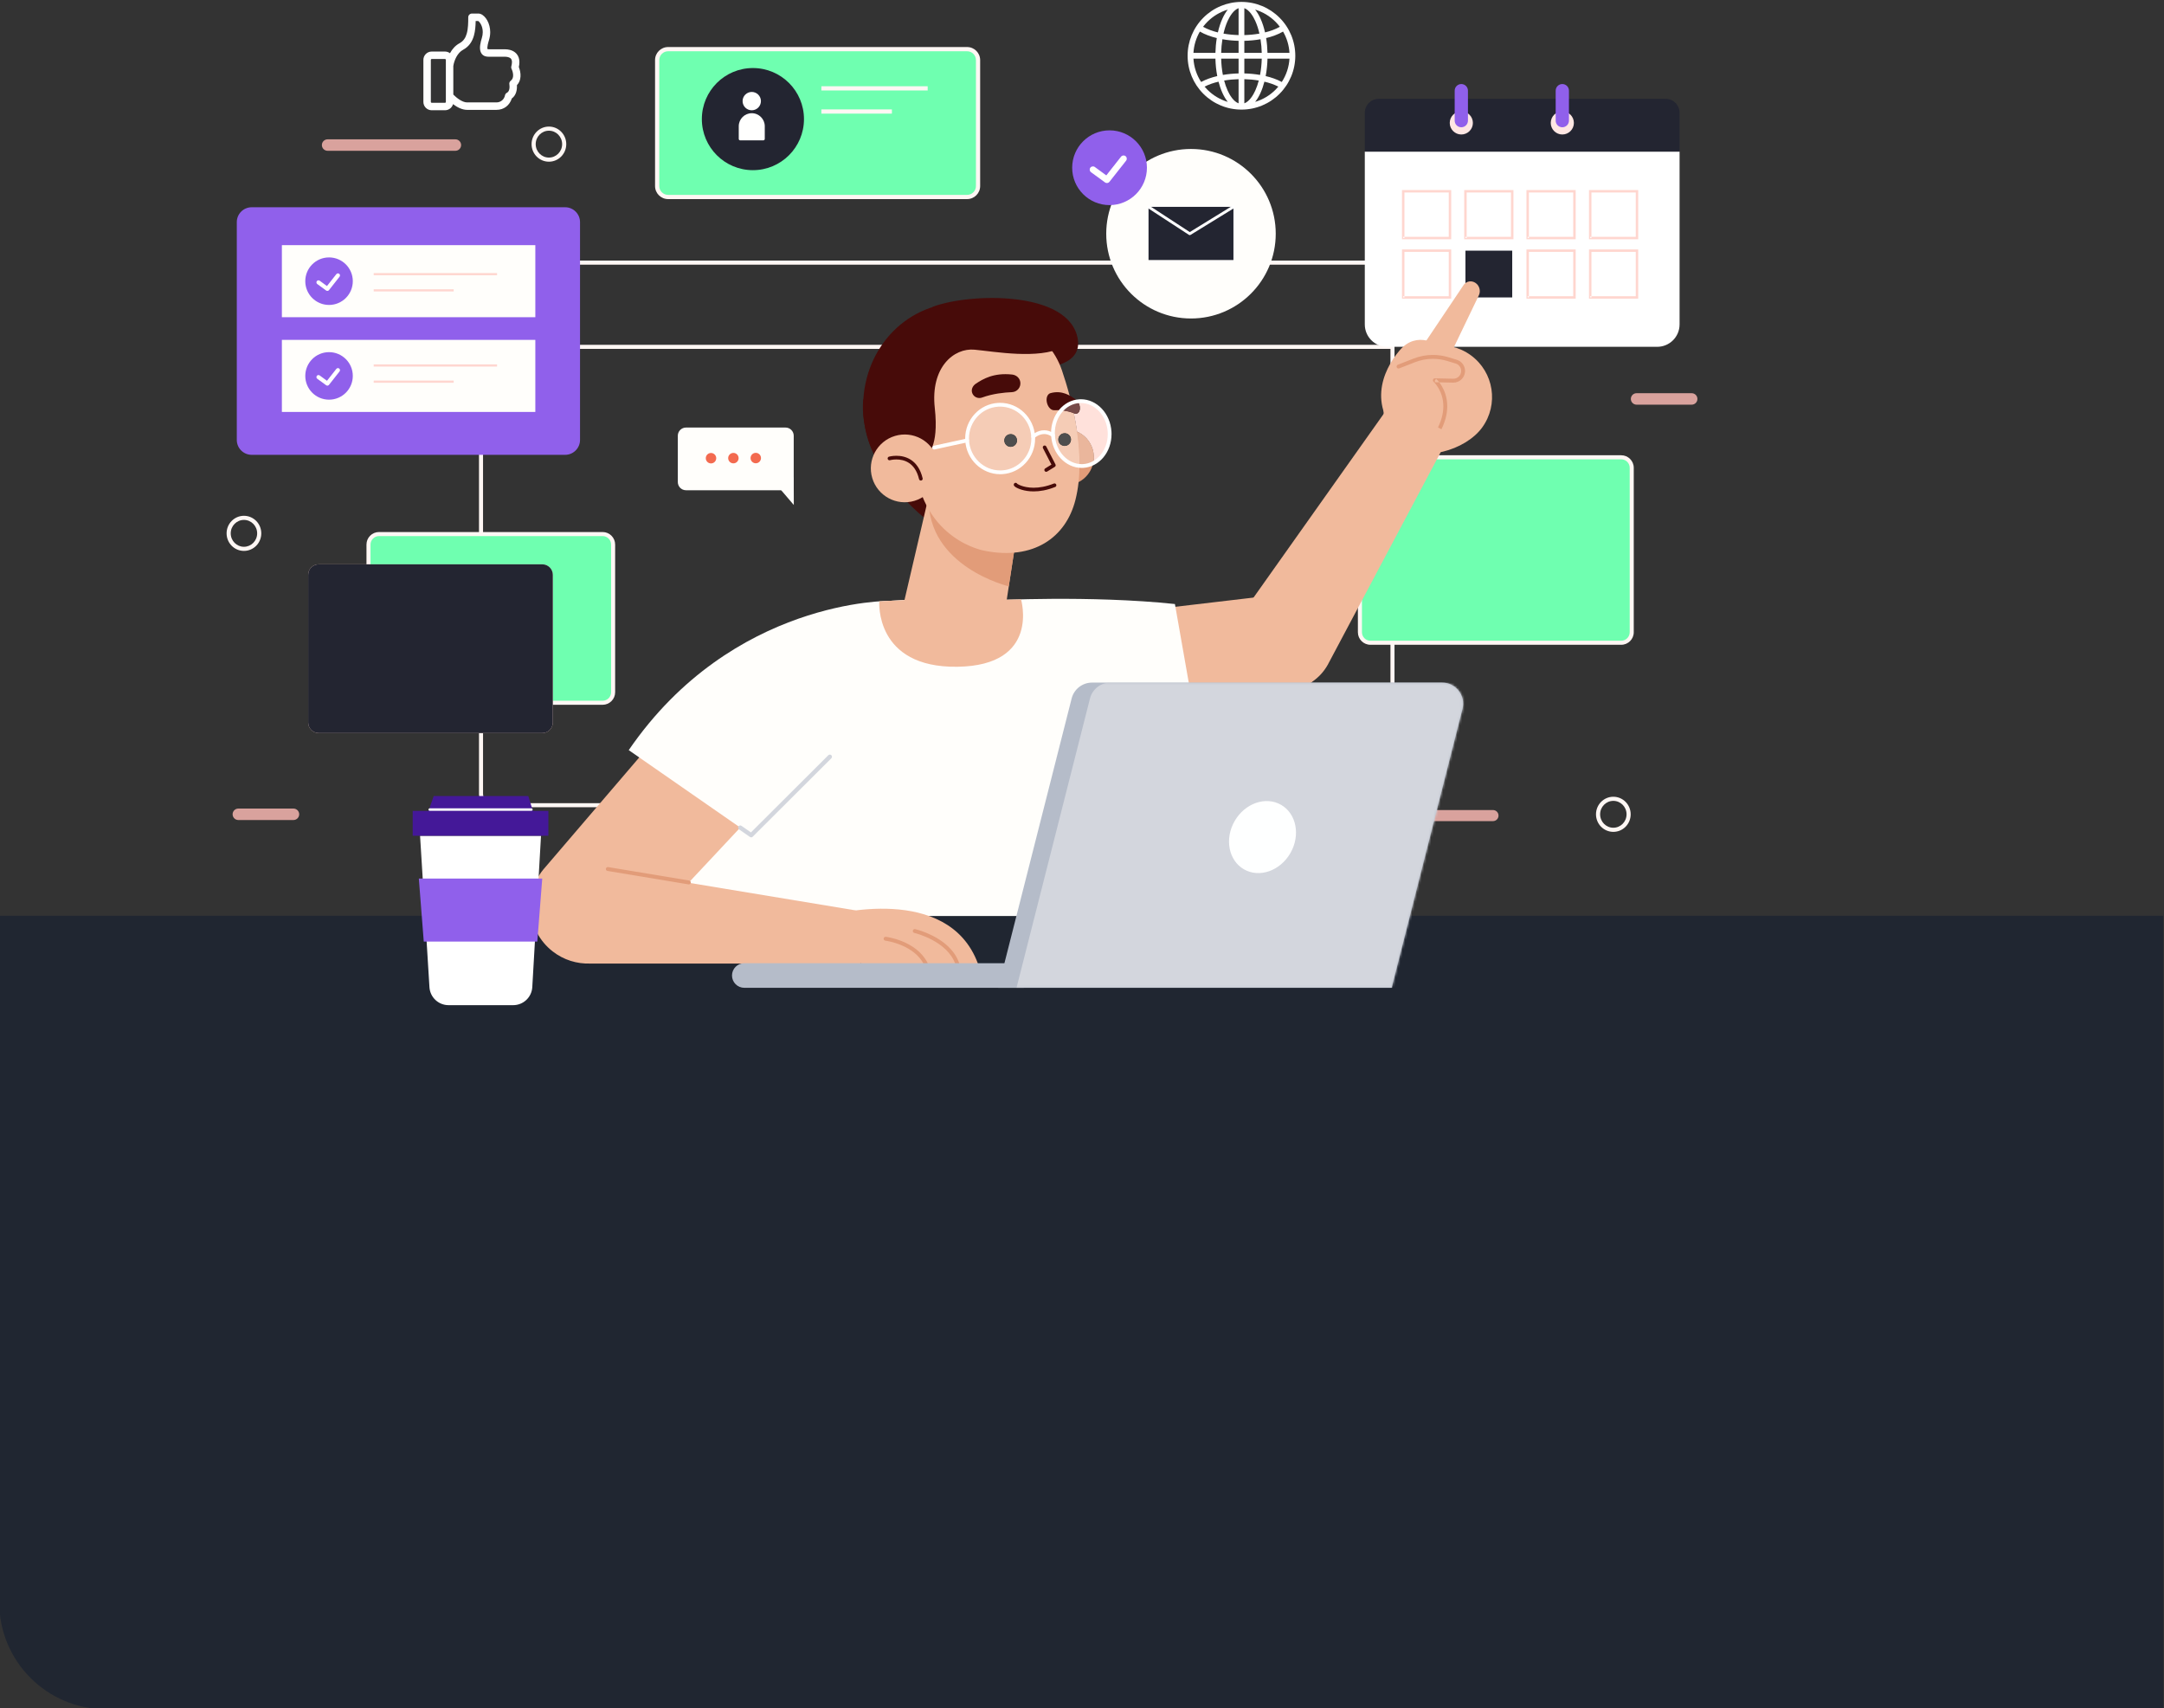 <svg width="911" height="719" viewBox="0 0 911 719" fill="none" xmlns="http://www.w3.org/2000/svg">
<rect x="0" y="0" width="911" height="719" fill="#333333" stroke="none"/>
<path fill-rule="evenodd" clip-rule="evenodd" d="M202.496 146.855H586.205V145.15H202.496V146.855Z" fill="#FFF7F4"/>
<path fill-rule="evenodd" clip-rule="evenodd" d="M581.395 338.095H207.307C206.212 338.094 205.228 337.653 204.508 336.934C203.791 336.213 203.35 335.226 203.349 334.127V115.369C203.35 114.269 203.791 113.283 204.508 112.562C205.228 111.842 206.212 111.401 207.307 111.4H581.395C582.49 111.401 583.474 111.843 584.192 112.562C584.911 113.283 585.352 114.269 585.353 115.369V334.127C585.352 335.226 584.911 336.213 584.192 336.934C583.474 337.653 582.49 338.094 581.395 338.095V339.801C584.525 339.8 587.057 337.259 587.058 334.127V115.369C587.057 112.236 584.525 109.696 581.395 109.695H207.307C204.177 109.696 201.645 112.236 201.644 115.369V334.127C201.645 337.259 204.177 339.8 207.307 339.801H581.395V338.948V338.095Z" fill="#FFF7F4"/>
<path fill-rule="evenodd" clip-rule="evenodd" d="M191.708 63.474H137.917C136.586 63.474 135.507 62.395 135.507 61.064V61.059C135.507 59.727 136.586 58.648 137.917 58.648H191.708C193.039 58.648 194.118 59.727 194.118 61.059V61.064C194.118 62.395 193.039 63.474 191.708 63.474Z" fill="#D9A29D"/>
<path fill-rule="evenodd" clip-rule="evenodd" d="M712.168 170.339H688.964C687.633 170.339 686.554 169.26 686.554 167.929V167.923C686.554 166.593 687.633 165.513 688.964 165.513H712.168C713.5 165.513 714.578 166.593 714.578 167.923V167.929C714.578 169.26 713.5 170.339 712.168 170.339Z" fill="#D9A29D"/>
<path fill-rule="evenodd" clip-rule="evenodd" d="M123.541 345.179H100.337C99.005 345.179 97.926 344.1 97.926 342.768V342.764C97.926 341.433 99.005 340.353 100.337 340.353H123.541C124.872 340.353 125.951 341.433 125.951 342.764V342.768C125.951 344.1 124.872 345.179 123.541 345.179Z" fill="#D9A29D"/>
<path fill-rule="evenodd" clip-rule="evenodd" d="M628.518 345.639H581.913C580.627 345.639 579.585 344.597 579.585 343.311V343.305C579.585 342.021 580.627 340.978 581.913 340.978H628.518C629.803 340.978 630.846 342.021 630.846 343.305V343.311C630.846 344.597 629.803 345.639 628.518 345.639Z" fill="#D9A29D"/>
<path fill-rule="evenodd" clip-rule="evenodd" d="M307.113 60.224H302.752C301.603 60.224 300.672 59.293 300.672 58.145V54.033C300.672 52.884 301.603 51.953 302.752 51.953H307.113C308.262 51.953 309.193 52.884 309.193 54.033V58.145C309.193 59.293 308.262 60.224 307.113 60.224Z" fill="#D9A29D"/>
<path fill-rule="evenodd" clip-rule="evenodd" d="M237.516 60.673H236.649C236.648 62.241 236.023 63.652 235.014 64.676C234.003 65.7 232.62 66.327 231.084 66.328C229.547 66.327 228.164 65.7 227.153 64.676C226.143 63.652 225.519 62.241 225.519 60.673C225.519 59.105 226.143 57.695 227.153 56.669C228.164 55.646 229.547 55.018 231.084 55.018C232.62 55.018 234.003 55.646 235.014 56.669C236.023 57.695 236.648 59.105 236.649 60.673H238.384C238.384 58.638 237.569 56.787 236.25 55.451C234.933 54.113 233.1 53.281 231.084 53.282C229.067 53.281 227.234 54.113 225.917 55.451C224.598 56.787 223.782 58.638 223.783 60.673C223.782 62.708 224.598 64.559 225.917 65.895C227.234 67.232 229.067 68.064 231.084 68.064C233.1 68.064 234.933 67.232 236.25 65.895C237.569 64.559 238.384 62.708 238.384 60.673H237.516Z" fill="#FFF7F4"/>
<path fill-rule="evenodd" clip-rule="evenodd" d="M684.749 342.771C684.749 344.339 684.124 345.75 683.115 346.775C682.103 347.798 680.719 348.427 679.184 348.427C677.648 348.427 676.264 347.798 675.252 346.775C674.243 345.75 673.619 344.339 673.619 342.771C673.619 341.203 674.243 339.793 675.252 338.768C676.264 337.744 677.648 337.116 679.184 337.115C680.719 337.116 682.103 337.744 683.115 338.768C684.124 339.793 684.749 341.203 684.749 342.771H686.484C686.484 340.737 685.669 338.885 684.35 337.549C683.033 336.213 681.201 335.379 679.184 335.38C677.167 335.379 675.334 336.213 674.016 337.549C672.698 338.885 671.883 340.737 671.883 342.771C671.883 344.806 672.698 346.657 674.016 347.993C675.334 349.33 677.167 350.162 679.184 350.162C681.201 350.162 683.033 349.33 684.35 347.993C685.669 346.657 686.484 344.806 686.484 342.771H685.616H684.749Z" fill="#FFF7F4"/>
<path fill-rule="evenodd" clip-rule="evenodd" d="M109.127 224.507H108.259C108.259 226.074 107.634 227.485 106.625 228.509C105.613 229.534 104.229 230.162 102.694 230.162C101.158 230.162 99.774 229.534 98.762 228.509C97.753 227.485 97.129 226.074 97.129 224.507C97.129 222.938 97.753 221.528 98.762 220.503C99.774 219.479 101.158 218.851 102.694 218.85C104.229 218.851 105.613 219.479 106.625 220.503C107.634 221.528 108.259 222.938 108.259 224.507H109.994C109.994 222.471 109.179 220.621 107.86 219.285C106.542 217.947 104.71 217.115 102.694 217.116C100.677 217.115 98.844 217.947 97.526 219.285C96.208 220.621 95.393 222.471 95.393 224.507C95.393 226.541 96.208 228.392 97.526 229.729C98.844 231.065 100.677 231.898 102.694 231.898C104.71 231.898 106.542 231.065 107.86 229.729C109.179 228.392 109.994 226.541 109.994 224.507H109.127Z" fill="#FFF7F4"/>
<path fill-rule="evenodd" clip-rule="evenodd" d="M237.907 191.457H105.957C102.494 191.457 99.686 188.649 99.686 185.184V93.51C99.686 90.047 102.494 87.239 105.957 87.239H237.907C241.371 87.239 244.179 90.047 244.179 93.51V185.184C244.179 188.649 241.371 191.457 237.907 191.457Z" fill="#9060EB"/>
<path fill-rule="evenodd" clip-rule="evenodd" d="M187.343 24.835H181.729C181.639 24.835 181.563 24.861 181.514 24.904L181.478 24.942C181.414 25.007 181.374 25.096 181.374 25.19V42.916C181.374 43.012 181.414 43.1 181.478 43.168C181.547 43.233 181.635 43.272 181.729 43.272H187.343C187.432 43.272 187.507 43.249 187.554 43.208L187.592 43.168C187.659 43.101 187.698 43.01 187.698 42.916V25.19C187.698 25.096 187.658 25.006 187.591 24.939C187.525 24.873 187.436 24.835 187.343 24.835ZM190.836 39.808C192.25 41.234 194.626 43.107 196.646 43.107H208.995C210.79 43.107 212.252 41.882 212.593 40.111C212.691 39.641 212.997 39.242 213.427 39.026C214.568 38.456 214.602 36.581 214.437 35.536C214.308 34.934 214.546 34.318 215.044 33.951C216.533 32.855 216.028 30.471 215.391 29.056C215.199 28.703 215.155 28.3 215.259 27.911C215.41 27.351 215.524 26.75 215.524 26.168C215.524 25.656 215.433 25.09 215.082 24.692C214.787 24.356 214.342 24.161 213.917 24.047C213.443 23.918 212.932 23.872 212.442 23.872H205.705C204.202 23.872 202.985 23.378 202.373 21.902C201.669 20.203 202.326 17.649 202.847 15.984C203.096 15.186 203.23 14.357 203.231 13.52C203.233 12.338 202.957 11.121 202.37 10.09C202.189 9.767 201.682 9.002 201.294 8.838H200.246C200.208 10.883 200.067 12.999 199.518 14.96C198.783 17.579 197.38 19.646 194.942 20.958C192.619 22.21 191.233 25.248 190.836 27.773V39.808ZM189.43 22.395C190.376 20.661 191.691 19.149 193.456 18.199C195.11 17.309 196.004 15.884 196.499 14.114C197.096 11.983 197.121 9.471 197.121 7.268C197.121 6.403 197.824 5.7 198.69 5.7H201.376C201.65 5.7 201.923 5.747 202.184 5.828C203.425 6.217 204.477 7.449 205.097 8.543C205.947 10.044 206.364 11.8 206.367 13.52C206.368 14.675 206.183 15.817 205.84 16.916C205.601 17.68 204.941 19.909 205.247 20.671C205.326 20.725 205.615 20.735 205.705 20.735H212.442C213.21 20.735 213.988 20.819 214.73 21.019C215.771 21.299 216.72 21.811 217.438 22.628C218.312 23.623 218.663 24.86 218.663 26.168C218.663 26.847 218.568 27.529 218.42 28.192C219.391 30.694 219.585 33.805 217.613 35.852C217.737 37.921 217.225 40.177 215.47 41.438C214.514 44.356 212.169 46.246 208.995 46.246H196.646C194.537 46.246 192.429 45.129 190.713 43.834C190.553 44.418 190.239 44.957 189.791 45.405L189.737 45.455C189.088 46.068 188.236 46.41 187.343 46.41H181.729C180.802 46.41 179.917 46.042 179.26 45.385C178.605 44.729 178.237 43.845 178.237 42.916V25.19C178.237 24.262 178.605 23.378 179.283 22.7L179.336 22.654C179.983 22.04 180.838 21.696 181.729 21.696H187.343C188.102 21.696 188.83 21.946 189.43 22.395Z" fill="#FFFFFE"/>
<path fill-rule="evenodd" clip-rule="evenodd" d="M118.668 133.524H225.362V103.193H118.668V133.524Z" fill="#FFFEFB"/>
<path fill-rule="evenodd" clip-rule="evenodd" d="M118.668 173.4H225.362V143.069H118.668V173.4Z" fill="#FFFEFB"/>
<path fill-rule="evenodd" clip-rule="evenodd" d="M157.32 115.857H209.252V114.949H157.32V115.857Z" fill="#FFD6CF"/>
<path fill-rule="evenodd" clip-rule="evenodd" d="M157.32 122.675H190.988V121.768H157.32V122.675Z" fill="#FFD6CF"/>
<path fill-rule="evenodd" clip-rule="evenodd" d="M157.32 154.296H209.252V153.389H157.32V154.296Z" fill="#FFD6CF"/>
<path fill-rule="evenodd" clip-rule="evenodd" d="M157.32 161.115H190.988V160.207H157.32V161.115Z" fill="#FFD6CF"/>
<path fill-rule="evenodd" clip-rule="evenodd" d="M148.523 118.359C148.523 123.884 144.044 128.363 138.519 128.363C132.995 128.363 128.516 123.884 128.516 118.359C128.516 112.834 132.995 108.355 138.519 108.355C144.044 108.355 148.523 112.834 148.523 118.359Z" fill="#9060EB"/>
<path fill-rule="evenodd" clip-rule="evenodd" d="M133.56 119.557L137.305 122.292C137.679 122.565 138.204 122.494 138.492 122.129L142.947 116.471C143.241 116.097 143.177 115.554 142.802 115.26C142.429 114.965 141.886 115.029 141.591 115.404L137.651 120.408L134.578 118.163C134.193 117.883 133.653 117.966 133.373 118.351C133.091 118.735 133.176 119.275 133.56 119.557Z" fill="white"/>
<path fill-rule="evenodd" clip-rule="evenodd" d="M148.523 158.235C148.523 163.76 144.044 168.239 138.519 168.239C132.995 168.239 128.516 163.76 128.516 158.235C128.516 152.71 132.995 148.231 138.519 148.231C144.044 148.231 148.523 152.71 148.523 158.235Z" fill="#9060EB"/>
<path fill-rule="evenodd" clip-rule="evenodd" d="M133.56 159.433L137.305 162.168C137.679 162.442 138.204 162.37 138.492 162.006L142.947 156.348C143.241 155.973 143.177 155.43 142.802 155.136C142.429 154.841 141.886 154.906 141.591 155.28L137.651 160.285L134.578 158.04C134.193 157.759 133.653 157.842 133.373 158.227C133.091 158.613 133.176 159.152 133.56 159.433Z" fill="white"/>
<path fill-rule="evenodd" clip-rule="evenodd" d="M253.686 295.822H159.555C157.113 295.822 155.132 293.84 155.132 291.397V229.228C155.132 226.784 157.113 224.804 159.555 224.804H253.686C256.129 224.804 258.11 226.784 258.11 229.228V291.397C258.11 293.84 256.129 295.822 253.686 295.822Z" fill="#6FFFB0"/>
<path fill-rule="evenodd" clip-rule="evenodd" d="M253.686 295.822V294.969H159.555C158.566 294.969 157.679 294.57 157.03 293.922C156.383 293.273 155.985 292.386 155.984 291.397V229.228C155.985 228.239 156.383 227.351 157.03 226.702C157.679 226.054 158.566 225.656 159.555 225.656H253.686C254.675 225.656 255.562 226.054 256.212 226.702C256.859 227.351 257.256 228.239 257.257 229.228V291.397C257.256 292.386 256.859 293.273 256.212 293.922C255.562 294.57 254.675 294.969 253.686 294.969V296.674C256.601 296.673 258.962 294.311 258.963 291.397V229.228C258.962 226.313 256.601 223.952 253.686 223.951H159.555C156.641 223.952 154.279 226.313 154.279 229.228V291.397C154.279 294.311 156.641 296.673 159.555 296.674H253.686V295.822Z" fill="#FFF7F4"/>
<path fill-rule="evenodd" clip-rule="evenodd" d="M228.297 308.565H134.167C131.723 308.565 129.743 306.583 129.743 304.141V241.971C129.743 239.528 131.723 237.547 134.167 237.547H228.297C230.741 237.547 232.722 239.528 232.722 241.971V304.141C232.722 306.583 230.741 308.565 228.297 308.565Z" fill="#FFD6CF"/>
<path fill-rule="evenodd" clip-rule="evenodd" d="M228.297 308.565H134.167C131.723 308.565 129.743 306.583 129.743 304.141V241.971C129.743 239.528 131.723 237.547 134.167 237.547H228.297C230.741 237.547 232.722 239.528 232.722 241.971V304.141C232.722 306.583 230.741 308.565 228.297 308.565Z" fill="#232531"/>
<path fill-rule="evenodd" clip-rule="evenodd" d="M697.645 145.987H583.975C578.771 145.987 574.552 141.769 574.552 136.564V63.814H707.067V136.564C707.067 141.769 702.848 145.987 697.645 145.987Z" fill="white"/>
<path fill-rule="evenodd" clip-rule="evenodd" d="M707.067 47.471V63.814H574.552V47.471C574.552 44.224 577.185 41.593 580.432 41.593H701.189C704.436 41.593 707.067 44.224 707.067 47.471Z" fill="#232531"/>
<path fill-rule="evenodd" clip-rule="evenodd" d="M652.832 51.74C652.832 54.431 655.013 56.611 657.704 56.611C660.394 56.611 662.576 54.431 662.576 51.74C662.576 49.05 660.394 46.869 657.704 46.869C655.013 46.869 652.832 49.05 652.832 51.74Z" fill="#FFE7E3"/>
<path fill-rule="evenodd" clip-rule="evenodd" d="M657.704 53.569C659.246 53.569 660.497 52.32 660.497 50.778V38.165C660.497 36.623 659.246 35.373 657.704 35.373C656.162 35.373 654.911 36.623 654.911 38.165V50.778C654.911 52.32 656.162 53.569 657.704 53.569Z" fill="#9060EB"/>
<path fill-rule="evenodd" clip-rule="evenodd" d="M610.313 51.74C610.313 54.431 612.495 56.611 615.185 56.611C617.875 56.611 620.057 54.431 620.057 51.74C620.057 49.05 617.875 46.869 615.185 46.869C612.495 46.869 610.313 49.05 610.313 51.74Z" fill="#FFE7E3"/>
<path fill-rule="evenodd" clip-rule="evenodd" d="M615.185 53.569C616.727 53.569 617.977 52.32 617.977 50.778V38.165C617.977 36.623 616.727 35.373 615.185 35.373C613.643 35.373 612.393 36.623 612.393 38.165V50.778C612.393 52.32 613.643 53.569 615.185 53.569Z" fill="#9060EB"/>
<path fill-rule="evenodd" clip-rule="evenodd" d="M643.123 100.203V100.719H663.331V79.996H642.607V100.719H643.123V100.203H643.638V81.027H662.3V99.688H643.123V100.203H643.638H643.123Z" fill="#FFD6CF"/>
<path fill-rule="evenodd" clip-rule="evenodd" d="M616.924 100.203V100.719H637.131V79.996H616.408V100.719H616.924V100.203H617.438V81.027H636.1V99.688H616.924V100.203H617.438H616.924Z" fill="#FFD6CF"/>
<path fill-rule="evenodd" clip-rule="evenodd" d="M590.724 100.203V100.719H610.932V79.996H590.208V100.719H590.724V100.203H591.239V81.027H609.901V99.688H590.724V100.203H591.239H590.724Z" fill="#FFD6CF"/>
<path fill-rule="evenodd" clip-rule="evenodd" d="M643.123 125.2V125.715H663.331V104.992H642.607V125.715H643.123V125.2H643.638V106.023H662.3V124.684H643.123V125.2H643.638H643.123Z" fill="#FFD6CF"/>
<path fill-rule="evenodd" clip-rule="evenodd" d="M616.924 125.2H636.616V105.508H616.924V125.2Z" fill="#232531"/>
<path fill-rule="evenodd" clip-rule="evenodd" d="M669.446 100.203V100.719H689.654V79.996H668.931V100.719H669.446V100.203H669.962V81.027H688.623V99.688H669.446V100.203H669.962H669.446Z" fill="#FFD6CF"/>
<path fill-rule="evenodd" clip-rule="evenodd" d="M669.446 125.2V125.715H689.654V104.992H668.931V125.715H669.446V125.2H669.962V106.023H688.623V124.684H669.446V125.2H669.962H669.446Z" fill="#FFD6CF"/>
<path fill-rule="evenodd" clip-rule="evenodd" d="M590.724 125.2V125.715H610.932V104.992H590.208V125.715H590.724V125.2H591.239V106.023H609.901V124.684H590.724V125.2H591.239H590.724Z" fill="#FFD6CF"/>
<path fill-rule="evenodd" clip-rule="evenodd" d="M537.059 98.384C537.059 118.089 521.086 134.062 501.382 134.062C481.677 134.062 465.703 118.089 465.703 98.384C465.703 78.68 481.677 62.707 501.382 62.707C521.086 62.707 537.059 78.68 537.059 98.384Z" fill="#FFFEFB"/>
<path fill-rule="evenodd" clip-rule="evenodd" d="M483.508 109.457H519.255V87.071H483.508V109.457Z" fill="#232531"/>
<path fill-rule="evenodd" clip-rule="evenodd" d="M483.185 87.566L500.538 98.879C500.729 99.004 500.976 99.008 501.171 98.888L519.564 87.575C519.843 87.403 519.929 87.04 519.758 86.761C519.587 86.483 519.223 86.397 518.945 86.567L500.87 97.685L483.831 86.576C483.557 86.398 483.191 86.475 483.012 86.749C482.834 87.022 482.912 87.388 483.185 87.566Z" fill="white"/>
<path fill-rule="evenodd" clip-rule="evenodd" d="M482.835 70.603C482.835 79.294 475.789 86.338 467.1 86.338C458.41 86.338 451.366 79.294 451.366 70.603C451.366 61.914 458.41 54.869 467.1 54.869C475.789 54.869 482.835 61.914 482.835 70.603Z" fill="#9060EB"/>
<path fill-rule="evenodd" clip-rule="evenodd" d="M459.299 72.487L465.189 76.791C465.777 77.221 466.605 77.107 467.055 76.535L474.064 67.635C474.528 67.046 474.426 66.192 473.837 65.728C473.249 65.265 472.395 65.367 471.931 65.956L465.733 73.827L460.899 70.297C460.295 69.855 459.446 69.986 459.004 70.592C458.562 71.196 458.694 72.045 459.299 72.487Z" fill="white"/>
<path fill-rule="evenodd" clip-rule="evenodd" d="M288.789 206.361H334.142V183.416C334.142 181.514 332.6 179.972 330.698 179.972H288.789C286.888 179.972 285.345 181.514 285.345 183.416V202.917C285.345 204.819 286.888 206.361 288.789 206.361Z" fill="#FFFEFB"/>
<path fill-rule="evenodd" clip-rule="evenodd" d="M334.14 200.901L334.177 212.561L324.221 200.931L334.14 200.901Z" fill="#FFFEFB"/>
<path fill-rule="evenodd" clip-rule="evenodd" d="M301.517 192.866C301.521 194.08 300.539 195.066 299.327 195.07C298.114 195.074 297.127 194.093 297.123 192.881C297.119 191.667 298.1 190.68 299.312 190.676C300.526 190.674 301.513 191.654 301.517 192.866Z" fill="#F36A4F"/>
<path fill-rule="evenodd" clip-rule="evenodd" d="M310.939 192.838C310.943 194.05 309.963 195.037 308.75 195.041C307.537 195.045 306.55 194.065 306.546 192.851C306.542 191.638 307.523 190.651 308.736 190.647C309.949 190.643 310.936 191.624 310.939 192.838Z" fill="#F36A4F"/>
<path fill-rule="evenodd" clip-rule="evenodd" d="M320.362 192.808C320.366 194.022 319.386 195.009 318.173 195.011C316.959 195.015 315.972 194.034 315.969 192.822C315.965 191.609 316.945 190.622 318.159 190.619C319.372 190.615 320.359 191.595 320.362 192.808Z" fill="#F36A4F"/>
<path fill-rule="evenodd" clip-rule="evenodd" d="M407.136 82.92H281.254C278.712 82.92 276.651 80.859 276.651 78.317V25.29C276.651 22.748 278.712 20.687 281.254 20.687H407.136C409.678 20.687 411.739 22.748 411.739 25.29V78.317C411.739 80.859 409.678 82.92 407.136 82.92Z" fill="#6FFFB0"/>
<path fill-rule="evenodd" clip-rule="evenodd" d="M512.97 34.382C510.97 34.847 508.939 35.522 507.106 36.47C507.488 36.925 507.89 37.366 508.311 37.786C510.703 40.177 513.641 41.927 516.862 42.883C515.949 41.744 515.212 40.43 514.625 39.141C513.931 37.616 513.391 36.007 512.97 34.382ZM538.151 36.47C536.318 35.524 534.286 34.848 532.289 34.382C531.867 36.007 531.328 37.616 530.633 39.141C530.047 40.432 529.307 41.744 528.394 42.883C531.615 41.927 534.554 40.177 536.945 37.786C537.366 37.366 537.768 36.925 538.151 36.47ZM532.552 13.644C534.682 13.123 536.881 12.36 538.793 11.273C538.227 10.525 537.608 9.815 536.945 9.152C534.554 6.762 531.615 5.01 528.397 4.054C529.307 5.195 530.047 6.507 530.633 7.796C531.48 9.656 532.1 11.647 532.552 13.644ZM506.467 11.273C508.377 12.36 510.574 13.123 512.704 13.644C513.158 11.647 513.776 9.656 514.625 7.796C515.212 6.507 515.949 5.195 516.862 4.054C513.641 5.01 510.703 6.761 508.311 9.152C507.647 9.815 507.032 10.525 506.467 11.273ZM521.419 14.768V3.441C519.267 4.221 517.68 6.909 516.819 8.797C516.046 10.495 515.483 12.316 515.067 14.143C517.161 14.512 519.294 14.713 521.419 14.768ZM521.419 43.497V33.324C519.384 33.377 517.347 33.563 515.338 33.902C515.719 35.348 516.201 36.782 516.821 38.141C517.68 40.031 519.267 42.716 521.419 43.497ZM523.839 33.324V43.497C525.99 42.716 527.577 40.03 528.437 38.141C529.055 36.782 529.537 35.348 529.918 33.902C527.912 33.563 525.872 33.377 523.839 33.324ZM523.839 3.441V14.768C525.965 14.713 528.097 14.512 530.189 14.143C529.776 12.316 529.21 10.495 528.437 8.797C527.577 6.909 525.99 4.221 523.839 3.441ZM533.588 22.259H542.841C542.654 19.093 541.73 16.029 540.136 13.29C537.96 14.556 535.453 15.43 533.016 16.02C533.353 18.08 533.539 20.172 533.588 22.259ZM530.648 16.516C528.404 16.916 526.117 17.13 523.839 17.186V22.259H531.171C531.121 20.338 530.955 18.413 530.648 16.516ZM514.608 16.516C514.305 18.413 514.136 20.337 514.087 22.259H521.419V17.186C519.14 17.13 516.855 16.916 514.608 16.516ZM502.418 22.259H511.668C511.718 20.172 511.905 18.08 512.241 16.02C509.799 15.43 507.289 14.553 505.123 13.29C503.525 16.029 502.603 19.093 502.418 22.259ZM511.668 24.678H502.418C502.625 28.186 503.732 31.561 505.65 34.506C507.756 33.367 510.117 32.567 512.437 32.025C511.975 29.608 511.729 27.137 511.668 24.678ZM521.419 24.678H514.087C514.145 26.975 514.373 29.285 514.805 31.542C516.988 31.164 519.206 30.958 521.419 30.905V24.678ZM531.171 24.678H523.839V30.905C526.052 30.958 528.27 31.164 530.453 31.542C530.883 29.284 531.111 26.975 531.171 24.678ZM542.841 24.678H533.591C533.53 27.137 533.284 29.608 532.819 32.025C535.139 32.567 537.5 33.367 539.606 34.506C541.526 31.561 542.634 28.186 542.841 24.678ZM522.63 0.804C528.661 0.804 534.392 3.178 538.654 7.442C542.919 11.705 545.294 17.438 545.294 23.469C545.294 29.5 542.919 35.231 538.654 39.496C534.392 43.761 528.661 46.136 522.63 46.136C516.598 46.136 510.866 43.761 506.602 39.496C502.337 35.231 499.961 29.5 499.961 23.469C499.961 17.438 502.337 11.705 506.602 7.442C510.866 3.178 516.598 0.804 522.63 0.804Z" fill="#FFFFFE"/>
<path fill-rule="evenodd" clip-rule="evenodd" d="M407.136 82.92V82.033H281.254C280.225 82.032 279.302 81.619 278.627 80.945C277.952 80.269 277.539 79.346 277.539 78.317V25.29C277.539 24.261 277.952 23.338 278.627 22.663C279.302 21.989 280.225 21.575 281.254 21.574H407.136C408.164 21.575 409.088 21.989 409.763 22.663C410.437 23.338 410.851 24.261 410.852 25.29V78.317C410.851 79.346 410.437 80.269 409.763 80.945C409.088 81.619 408.164 82.032 407.136 82.033V83.807C410.169 83.806 412.625 81.349 412.626 78.317V25.29C412.625 22.257 410.169 19.801 407.136 19.8H281.254C278.222 19.801 275.765 22.257 275.764 25.29V78.317C275.765 81.349 278.222 83.806 281.254 83.807H407.136V82.92Z" fill="#FFF7F4"/>
<path fill-rule="evenodd" clip-rule="evenodd" d="M338.458 50.134C338.458 62.006 328.834 71.631 316.961 71.631C305.089 71.631 295.466 62.006 295.466 50.134C295.466 38.262 305.089 28.639 316.961 28.639C328.834 28.639 338.458 38.262 338.458 50.134Z" fill="#232531"/>
<path fill-rule="evenodd" clip-rule="evenodd" d="M316.476 46.425C318.604 46.425 320.338 44.689 320.338 42.562C320.338 40.435 318.604 38.7 316.476 38.7C314.349 38.7 312.614 40.435 312.614 42.562C312.614 44.689 314.349 46.425 316.476 46.425Z" fill="#FFFFFE"/>
<path fill-rule="evenodd" clip-rule="evenodd" d="M316.476 47.649C319.488 47.649 321.953 50.113 321.953 53.125V58.467C321.953 58.804 321.677 59.08 321.34 59.08H311.612C311.275 59.08 311 58.804 311 58.467V53.125C311 50.113 313.464 47.649 316.476 47.649Z" fill="#FFFFFE"/>
<path fill-rule="evenodd" clip-rule="evenodd" d="M345.782 38.083H390.534V36.309H345.782V38.083Z" fill="#FFF7F4"/>
<path fill-rule="evenodd" clip-rule="evenodd" d="M345.782 47.826H375.472V46.052H345.782V47.826Z" fill="#FFF7F4"/>
<path fill-rule="evenodd" clip-rule="evenodd" d="M682.5 270.56H576.922C574.478 270.56 572.498 268.58 572.498 266.136V196.912C572.498 194.468 574.478 192.488 576.922 192.488H682.5C684.943 192.488 686.923 194.468 686.923 196.912V266.136C686.923 268.58 684.943 270.56 682.5 270.56Z" fill="#6FFFB0"/>
<path fill-rule="evenodd" clip-rule="evenodd" d="M682.5 270.56V269.708H576.922C574.95 269.704 573.354 268.108 573.35 266.136V196.912C573.351 195.923 573.749 195.036 574.396 194.386C575.045 193.739 575.933 193.341 576.922 193.34H682.5C683.489 193.341 684.376 193.739 685.025 194.386C685.673 195.036 686.071 195.923 686.071 196.912V266.136C686.068 268.108 684.472 269.704 682.5 269.708V271.412C685.415 271.412 687.776 269.051 687.776 266.136V196.912C687.776 193.998 685.415 191.636 682.5 191.635H576.922C574.007 191.636 571.646 193.998 571.645 196.912V266.136C571.646 269.051 574.007 271.412 576.922 271.412H682.5V270.56Z" fill="#FFF7F4"/>
<path fill-rule="evenodd" clip-rule="evenodd" d="M-0.325 674.489C-0.325 699.342 19.822 719.489 44.675 719.489H910.675V385.489H-0.325V674.489Z" fill="#202631"/>
<path fill-rule="evenodd" clip-rule="evenodd" d="M623.939 179.978C616.847 189.694 598.572 194.769 588.855 187.679C579.138 180.587 581.661 164.014 588.751 154.297C595.843 144.58 609.468 142.452 619.185 149.544C628.902 156.635 631.03 170.261 623.939 179.978Z" fill="#F1BA9C"/>
<path fill-rule="evenodd" clip-rule="evenodd" d="M605.921 145.677C605.921 145.677 596.687 138.75 589.262 147.437C581.837 156.126 575.138 172.02 591.778 186.285L605.921 145.677Z" fill="#F1BA9C"/>
<path fill-rule="evenodd" clip-rule="evenodd" d="M609.579 151.314L622.66 124.109C623.509 122.065 622.557 119.633 620.561 118.75C618.832 117.984 616.87 118.64 615.933 120.297L597.682 147.496L609.579 151.314Z" fill="#F1BA9C"/>
<path fill-rule="evenodd" clip-rule="evenodd" d="M589.051 155.063L595.684 152.467C598.103 151.521 600.66 151.044 603.222 151.044C605.239 151.044 607.259 151.339 609.216 151.932L612.792 153.014C614.178 153.434 615.115 154.714 615.115 156.144L615.106 156.391V156.39C614.98 158.101 613.552 159.419 611.845 159.419L611.773 159.418L604.072 159.256C603.727 159.249 603.416 159.456 603.29 159.777C603.163 160.098 603.25 160.462 603.507 160.691L603.655 160.526L603.506 160.69L603.507 160.691L603.655 160.526L603.506 160.69C603.528 160.709 604.566 161.656 605.587 163.414C606.609 165.175 607.617 167.735 607.617 171.03C607.616 173.937 606.837 177.432 604.53 181.499C604.306 181.894 604.445 182.396 604.839 182.62C605.234 182.845 605.736 182.705 605.96 182.31C608.39 178.032 609.262 174.236 609.261 171.03C609.261 167.336 608.109 164.449 606.955 162.496C605.801 160.54 604.647 159.505 604.602 159.464L604.055 160.078L604.037 160.9L611.739 161.063L611.845 161.064C614.413 161.063 616.554 159.083 616.745 156.511C616.755 156.389 616.759 156.266 616.759 156.144C616.759 153.992 615.353 152.072 613.268 151.44L609.693 150.358C607.58 149.719 605.4 149.401 603.222 149.401C600.456 149.401 597.695 149.914 595.084 150.936L588.452 153.532C588.028 153.697 587.82 154.174 587.985 154.597C588.151 155.019 588.628 155.228 589.051 155.063Z" fill="#E29C79"/>
<path fill-rule="evenodd" clip-rule="evenodd" d="M523.424 257.595L585.873 169.453L610.55 182.71L558.937 279.866C552.307 291.63 536.45 294.158 526.491 285.039H526.49C518.744 277.948 517.434 266.221 523.424 257.595Z" fill="#F1BA9C"/>
<path fill-rule="evenodd" clip-rule="evenodd" d="M448.741 260.831L536.2 250.547C548.75 250.805 560.054 255.059 560.675 267.597C561.325 280.744 551.222 291.942 538.078 292.645L449.028 310.468C436.467 311.14 425.748 306.189 422.565 294.02C418.117 277.012 431.164 260.468 448.741 260.831Z" fill="#F1BA9C"/>
<path fill-rule="evenodd" clip-rule="evenodd" d="M494.617 254.256L503.754 306.128L451.034 315.415L418.051 252.701C418.051 252.701 459.04 250.517 494.617 254.256Z" fill="#FFFEFB"/>
<path fill-rule="evenodd" clip-rule="evenodd" d="M384.558 252.504H384.553C384.324 252.497 331.805 251.06 306.398 286.457C281.7 320.865 281.784 381.786 281.811 385.417C281.812 385.515 281.892 385.588 281.989 385.588H483.971C484.086 385.588 484.171 385.479 484.145 385.367L461.578 290.87C457.158 272.364 441.205 256.587 422.468 253.28C412.458 251.514 400.717 251.981 384.558 252.504Z" fill="#FFFEFB"/>
<path fill-rule="evenodd" clip-rule="evenodd" d="M303.501 278.659L229.573 365.016C220.106 375.48 221.516 391.784 232.643 400.466C241.954 407.732 255.143 407.248 263.897 399.32L334.792 323.632L303.501 278.659Z" fill="#F1BA9C"/>
<path fill-rule="evenodd" clip-rule="evenodd" d="M247.955 405.608H362.497L360.257 383.227L267.171 367.82L247.955 405.608Z" fill="#F1BA9C"/>
<path fill-rule="evenodd" clip-rule="evenodd" d="M349.348 385.267C349.348 385.267 399.048 371.461 411.684 405.609H362.498L349.348 385.267Z" fill="#F1BA9C"/>
<path fill-rule="evenodd" clip-rule="evenodd" d="M384.906 392.701L384.938 392.708C385.315 392.798 388.847 393.687 392.67 395.772C394.581 396.814 396.562 398.153 398.262 399.825C399.965 401.498 401.383 403.497 402.206 405.877C402.355 406.306 402.823 406.534 403.252 406.385C403.681 406.237 403.909 405.768 403.761 405.339C402.808 402.587 401.155 400.321 399.237 398.478C393.473 392.964 385.338 391.123 385.274 391.098C384.832 390.996 384.391 391.272 384.289 391.715C384.187 392.157 384.462 392.599 384.906 392.701Z" fill="#E29C79"/>
<path fill-rule="evenodd" clip-rule="evenodd" d="M372.723 395.967L372.749 395.971C373.065 396.011 376.096 396.439 379.555 397.909C383.022 399.378 386.874 401.876 388.981 405.984C389.189 406.388 389.684 406.546 390.088 406.34C390.492 406.132 390.651 405.636 390.443 405.232C387.995 400.483 383.586 397.78 379.844 396.248C376.093 394.716 372.965 394.341 372.918 394.335C372.467 394.281 372.058 394.603 372.004 395.054C371.951 395.505 372.272 395.913 372.723 395.967Z" fill="#E29C79"/>
<path fill-rule="evenodd" clip-rule="evenodd" d="M290.127 370.649L256.009 364.987C255.561 364.913 255.137 365.216 255.064 365.664C254.989 366.111 255.292 366.535 255.74 366.609L289.857 372.271C290.305 372.346 290.729 372.043 290.803 371.595C290.878 371.147 290.575 370.724 290.127 370.649Z" fill="#E29C79"/>
<path fill-rule="evenodd" clip-rule="evenodd" d="M374.622 252.928C374.622 252.928 308.374 252.067 264.681 315.759L322.08 355.625L372.821 304.639L374.622 252.928Z" fill="#FFFEFB"/>
<path fill-rule="evenodd" clip-rule="evenodd" d="M348.71 317.901L316.131 350.394L312.141 347.622C311.731 347.338 311.169 347.439 310.884 347.848C310.599 348.259 310.7 348.822 311.11 349.107L315.72 352.308C316.078 352.557 316.564 352.514 316.874 352.206L349.986 319.18C350.339 318.828 350.34 318.256 349.988 317.903C349.635 317.549 349.063 317.548 348.71 317.901Z" fill="#D3D6DD"/>
<path fill-rule="evenodd" clip-rule="evenodd" d="M313.337 415.805H431.029V405.447H313.337C310.477 405.447 308.158 407.766 308.158 410.627C308.158 413.487 310.477 415.805 313.337 415.805Z" fill="#B5BCC9"/>
<path fill-rule="evenodd" clip-rule="evenodd" d="M420.214 415.805H585.86L615.679 298.375C617.102 292.772 612.868 287.326 607.085 287.326H459.735C455.679 287.326 452.14 290.079 451.142 294.01L420.214 415.805Z" fill="#B5BCC9"/>
<mask id="mask0_0_371" style="mask-type:alpha" maskUnits="userSpaceOnUse" x="420" y="287" width="196" height="129">
<path fill-rule="evenodd" clip-rule="evenodd" d="M420.214 415.805H585.86L615.679 298.375C617.102 292.772 612.868 287.326 607.085 287.326H459.735C455.679 287.326 452.14 290.079 451.142 294.01L420.214 415.805Z" fill="white"/>
</mask>
<g mask="url(#mask0_0_371)">
<path fill-rule="evenodd" clip-rule="evenodd" d="M427.935 415.805H593.582L623.4 298.375C624.823 292.772 620.588 287.326 614.807 287.326H467.456C463.4 287.326 459.861 290.079 458.862 294.01L427.935 415.805Z" fill="#D3D6DD"/>
</g>
<path fill-rule="evenodd" clip-rule="evenodd" d="M519.77 345.587C515.444 353.079 517.187 362.182 523.661 365.919C530.137 369.658 538.891 366.615 543.216 359.124C547.541 351.632 545.799 342.529 539.324 338.792C532.85 335.053 524.095 338.096 519.77 345.587Z" fill="#FEFFFF"/>
<path fill-rule="evenodd" clip-rule="evenodd" d="M363.457 167.984C363.457 167.984 359.255 192.68 388.998 217.916L392.047 206.007L363.457 167.984Z" fill="#470B09"/>
<path fill-rule="evenodd" clip-rule="evenodd" d="M436.879 154.946C436.879 154.946 455.737 155.133 453.73 142.764C450.367 122.026 407.634 123.286 392.515 129.219L436.879 154.946Z" fill="#470B09"/>
<path fill-rule="evenodd" clip-rule="evenodd" d="M448.944 173.895C447.327 197.961 426.508 216.16 402.442 214.543C378.377 212.927 361.841 192.051 363.457 167.984C365.073 143.919 384.23 125.778 408.296 127.394C432.361 129.011 450.559 149.83 448.944 173.895Z" fill="#470B09"/>
<path fill-rule="evenodd" clip-rule="evenodd" d="M437.454 195.844C439.317 202.061 445.866 205.592 452.084 203.728C458.301 201.866 461.831 195.315 459.969 189.099C458.106 182.882 451.555 179.351 445.338 181.214C439.121 183.077 435.591 189.627 437.454 195.844Z" fill="#E29C79"/>
<path fill-rule="evenodd" clip-rule="evenodd" d="M428.224 223.478L423.407 255.163C421.599 267.051 410.208 275.005 398.425 272.606C386.832 270.246 377.042 268.676 379.706 257.15L395.436 189.726L428.224 223.478Z" fill="#F1BA9C"/>
<path fill-rule="evenodd" clip-rule="evenodd" d="M424.669 246.811C424.669 246.811 390.221 238.589 390.987 209.49L427.583 228.003L424.669 246.811Z" fill="#E29C79"/>
<path fill-rule="evenodd" clip-rule="evenodd" d="M430.723 137.795C438.511 141.076 444.302 147.828 447.03 155.825C451.166 167.948 457.534 191.435 452.743 210.403C448.706 226.386 434.949 235.89 414.562 231.848C414.562 231.848 388.509 227.617 385.109 195.522C380.409 151.145 407.406 127.977 430.723 137.795Z" fill="#F1BA9C"/>
<path fill-rule="evenodd" clip-rule="evenodd" d="M445.593 185.701C445.967 187.137 447.434 188.001 448.872 187.627C450.309 187.255 451.171 185.787 450.799 184.35C450.426 182.912 448.958 182.05 447.521 182.422C446.083 182.796 445.221 184.263 445.593 185.701Z" fill="#101010"/>
<path fill-rule="evenodd" clip-rule="evenodd" d="M422.867 186.084C423.24 187.522 424.707 188.384 426.145 188.012C427.582 187.638 428.445 186.171 428.072 184.733C427.7 183.296 426.231 182.433 424.795 182.806C423.357 183.179 422.494 184.647 422.867 186.084Z" fill="#101010"/>
<path fill-rule="evenodd" clip-rule="evenodd" d="M439.076 188.657L442.627 195.564L440.017 197.17C439.653 197.394 439.539 197.871 439.764 198.236C439.988 198.602 440.465 198.715 440.83 198.491L444.051 196.509C444.396 196.296 444.519 195.853 444.334 195.494L440.455 187.949C440.259 187.568 439.791 187.418 439.411 187.614C439.03 187.81 438.88 188.277 439.076 188.657Z" fill="#470B09"/>
<path fill-rule="evenodd" clip-rule="evenodd" d="M429.533 160.853C429.837 163.028 428.206 164.983 426.012 165.071C422.701 165.205 417.886 165.707 413.47 167.331C411.826 167.936 410 167.192 409.333 165.574C408.693 164.023 409.444 162.409 410.845 161.485C413.712 159.593 418.248 156.81 426.079 157.657C427.837 157.847 429.289 159.103 429.533 160.853Z" fill="#470B09"/>
<path fill-rule="evenodd" clip-rule="evenodd" d="M440.617 168.815C440.841 170.945 442.273 172.734 443.71 172.672C445.879 172.579 449.091 172.745 452.264 174.026C453.444 174.502 454.481 173.659 454.6 172.044C454.716 170.496 453.917 168.981 452.833 168.178C450.613 166.534 447.141 164.138 442.237 165.483C441.136 165.785 440.437 167.1 440.617 168.815Z" fill="#470B09"/>
<path fill-rule="evenodd" clip-rule="evenodd" d="M421.066 198.816C413.734 198.816 407.579 192.962 407.144 185.389C406.692 177.544 412.549 170.828 420.226 170.385C420.493 170.37 420.758 170.363 421.021 170.363C428.352 170.363 434.508 176.217 434.943 183.79C435.395 191.635 429.536 198.352 421.86 198.794C421.595 198.808 421.329 198.816 421.066 198.816ZM425.472 182.719C425.249 182.719 425.021 182.747 424.795 182.806C423.357 183.179 422.494 184.647 422.867 186.084C423.181 187.295 424.272 188.098 425.468 188.098C425.692 188.098 425.919 188.07 426.145 188.012C427.582 187.638 428.446 186.171 428.072 184.733C427.759 183.523 426.667 182.719 425.472 182.719Z" fill="#F5CCB6"/>
<path fill-rule="evenodd" clip-rule="evenodd" d="M425.468 188.098C424.272 188.098 423.181 187.295 422.867 186.084C422.494 184.647 423.357 183.179 424.795 182.806C425.021 182.747 425.248 182.719 425.472 182.719C426.667 182.719 427.758 183.523 428.072 184.733C428.445 186.171 427.582 187.638 426.145 188.012C425.919 188.07 425.691 188.098 425.468 188.098Z" fill="#4E4E4E"/>
<path fill-rule="evenodd" clip-rule="evenodd" d="M460.188 195.007C460.608 193.113 460.564 191.088 459.968 189.099C458.936 185.653 456.464 183.033 453.407 181.699C453.022 179.04 452.551 176.438 452.027 173.932C452.106 173.963 452.184 173.994 452.264 174.026C452.485 174.116 452.702 174.158 452.908 174.158C453.801 174.158 454.503 173.356 454.6 172.044C454.686 170.902 454.273 169.777 453.614 168.943C453.879 168.907 454.147 168.882 454.417 168.866C454.621 168.855 454.823 168.849 455.025 168.849C461.342 168.849 466.693 174.521 467.113 181.821C467.448 187.638 464.553 192.788 460.188 195.007Z" fill="#FFE1DB"/>
<path fill-rule="evenodd" clip-rule="evenodd" d="M455.377 196.163C455.066 196.163 454.756 196.149 454.451 196.123C454.496 191.281 454.087 186.401 453.407 181.699C456.464 183.033 458.936 185.653 459.969 189.099C460.564 191.088 460.609 193.113 460.188 195.007C458.9 195.66 457.485 196.06 455.985 196.146C455.783 196.158 455.579 196.163 455.377 196.163Z" fill="#EAB69C"/>
<path fill-rule="evenodd" clip-rule="evenodd" d="M454.451 196.123C448.545 195.601 443.689 190.132 443.29 183.191C443.056 179.122 444.403 175.379 446.726 172.738C448.359 172.882 450.195 173.225 452.027 173.932C452.551 176.438 453.023 179.04 453.407 181.699C454.087 186.401 454.496 191.281 454.451 196.123ZM448.199 182.336C447.974 182.336 447.748 182.363 447.521 182.422C446.083 182.796 445.221 184.263 445.593 185.701C445.908 186.911 446.999 187.715 448.194 187.715C448.418 187.715 448.644 187.686 448.872 187.627C450.309 187.255 451.171 185.787 450.799 184.35C450.485 183.139 449.393 182.336 448.199 182.336Z" fill="#F5CCB6"/>
<path fill-rule="evenodd" clip-rule="evenodd" d="M448.193 187.715C446.999 187.715 445.908 186.911 445.593 185.701C445.221 184.263 446.083 182.796 447.521 182.422C447.748 182.363 447.974 182.336 448.198 182.336C449.393 182.336 450.485 183.139 450.799 184.35C451.171 185.787 450.309 187.255 448.872 187.627C448.644 187.686 448.418 187.715 448.193 187.715Z" fill="#4E4E4E"/>
<path fill-rule="evenodd" clip-rule="evenodd" d="M452.908 174.158C452.702 174.158 452.485 174.116 452.264 174.026C452.184 173.994 452.106 173.963 452.027 173.932C450.195 173.225 448.359 172.882 446.726 172.738C448.529 170.691 450.918 169.305 453.614 168.943C454.273 169.777 454.686 170.902 454.6 172.044C454.503 173.356 453.801 174.158 452.908 174.158Z" fill="#774A49"/>
<path fill-rule="evenodd" clip-rule="evenodd" d="M434.943 183.79L434.148 183.835C434.163 184.105 434.17 184.372 434.17 184.639C434.169 191.706 428.777 197.601 421.814 197.999C421.563 198.014 421.314 198.02 421.066 198.02C414.167 198.022 408.351 192.504 407.939 185.343C407.923 185.074 407.915 184.807 407.915 184.541C407.916 177.475 413.31 171.578 420.273 171.18C420.523 171.166 420.772 171.159 421.021 171.159C427.918 171.157 433.736 176.675 434.148 183.835L434.943 183.79L435.738 183.744C435.279 175.76 428.786 169.569 421.021 169.566C420.742 169.566 420.462 169.575 420.18 169.591C412.346 170.044 406.322 176.657 406.324 184.541C406.324 184.837 406.332 185.135 406.349 185.435C406.808 193.419 413.3 199.61 421.066 199.612C421.345 199.612 421.625 199.604 421.906 199.589C429.739 199.135 435.764 192.522 435.763 184.639C435.763 184.342 435.754 184.044 435.738 183.744L434.943 183.79Z" fill="white"/>
<path fill-rule="evenodd" clip-rule="evenodd" d="M467.113 181.821L466.319 181.866C466.335 182.156 466.343 182.446 466.343 182.732C466.344 186.117 465.192 189.203 463.316 191.47C461.437 193.738 458.856 195.183 455.94 195.352C455.751 195.362 455.564 195.367 455.377 195.367C452.462 195.367 449.755 194.062 447.703 191.871C445.655 189.682 444.284 186.613 444.085 183.145C444.068 182.854 444.06 182.566 444.06 182.279C444.059 178.894 445.211 175.808 447.087 173.541C448.967 171.274 451.547 169.83 454.462 169.661C454.651 169.65 454.839 169.645 455.025 169.645C457.941 169.646 460.648 170.95 462.699 173.141C464.747 175.33 466.12 178.399 466.319 181.867L467.113 181.821L467.908 181.775C467.687 177.943 466.173 174.525 463.861 172.054C461.553 169.583 458.427 168.052 455.025 168.053C454.808 168.053 454.59 168.059 454.371 168.071C450.975 168.266 447.98 169.962 445.86 172.527C443.738 175.093 442.469 178.533 442.468 182.279C442.468 182.597 442.477 182.916 442.495 183.238C442.716 187.069 444.23 190.487 446.541 192.959C448.849 195.429 451.976 196.96 455.377 196.96C455.594 196.96 455.813 196.953 456.031 196.941C459.428 196.746 462.424 195.051 464.544 192.485C466.665 189.919 467.935 186.479 467.936 182.732C467.936 182.415 467.927 182.097 467.908 181.775L467.113 181.821Z" fill="white"/>
<path fill-rule="evenodd" clip-rule="evenodd" d="M435.492 184.365L435.441 184.312L435.492 184.366V184.365L435.441 184.312L435.492 184.366C435.517 184.341 435.983 183.912 436.726 183.501C437.469 183.089 438.479 182.702 439.598 182.703C440.575 182.707 441.647 182.98 442.82 183.833C443.174 184.093 443.673 184.017 443.933 183.662C444.193 183.307 444.115 182.809 443.76 182.549C442.338 181.504 440.888 181.108 439.598 181.112C438.065 181.113 436.774 181.642 435.868 182.156C434.96 182.674 434.425 183.184 434.392 183.215C434.074 183.519 434.063 184.023 434.367 184.34C434.671 184.659 435.175 184.669 435.492 184.365Z" fill="white"/>
<path fill-rule="evenodd" clip-rule="evenodd" d="M406.975 184.611L393.058 187.644C392.628 187.738 392.356 188.162 392.449 188.592C392.544 189.021 392.967 189.294 393.397 189.199L407.314 186.167C407.743 186.073 408.015 185.649 407.922 185.219C407.828 184.79 407.404 184.518 406.975 184.611Z" fill="white"/>
<path fill-rule="evenodd" clip-rule="evenodd" d="M426.819 203.753L426.774 204.015C426.777 204.195 426.824 204.304 426.861 204.383C426.936 204.532 427.002 204.597 427.065 204.664C427.181 204.783 427.305 204.877 427.46 204.984C427.992 205.343 428.902 205.796 430.196 206.178C431.488 206.556 433.153 206.851 435.144 206.851C437.681 206.852 440.745 206.371 444.222 204.981C444.62 204.821 444.813 204.37 444.654 203.973C444.496 203.576 444.045 203.382 443.647 203.54C440.346 204.86 437.486 205.301 435.144 205.301C432.832 205.301 431.024 204.868 429.811 204.417C429.205 204.192 428.747 203.961 428.464 203.786C428.323 203.701 428.224 203.627 428.188 203.594L428.174 203.582L427.918 203.834L428.219 203.64L428.174 203.582L427.918 203.834L428.219 203.64L427.64 204.015H428.325C428.315 203.77 428.244 203.689 428.219 203.64L427.64 204.015H428.325H427.58L428.285 204.257L428.325 204.015H427.58L428.285 204.257C428.424 203.852 428.208 203.411 427.804 203.272C427.398 203.133 426.957 203.348 426.819 203.753Z" fill="#470B09"/>
<path fill-rule="evenodd" clip-rule="evenodd" d="M390.126 191.387C390.126 191.387 395.409 188.852 393.524 171.718C391.638 154.586 401.578 146.37 410.253 147.192C418.929 148.015 437.075 151.322 447.194 146.241C447.194 146.241 433.719 127.673 404.647 135.789C375.575 143.904 381.51 187.635 381.51 187.635L390.126 191.387Z" fill="#470B09"/>
<path fill-rule="evenodd" clip-rule="evenodd" d="M367.209 201.252C369.469 208.796 377.418 213.081 384.962 210.82C392.506 208.559 396.79 200.611 394.53 193.066C392.27 185.521 384.321 181.238 376.777 183.498C369.232 185.758 364.949 193.707 367.209 201.252Z" fill="#F1BA9C"/>
<path fill-rule="evenodd" clip-rule="evenodd" d="M374.663 193.719L374.667 193.717C374.762 193.691 375.866 193.403 377.37 193.404C378.927 193.403 380.889 193.711 382.649 194.872C384.408 196.037 386.029 198.049 386.905 201.697C387.004 202.113 387.422 202.37 387.839 202.271C388.256 202.172 388.512 201.754 388.413 201.337C387.478 197.389 385.609 194.958 383.502 193.577C381.398 192.193 379.121 191.854 377.37 191.854C375.558 191.855 374.285 192.214 374.238 192.227C373.827 192.344 373.587 192.773 373.705 193.185C373.822 193.596 374.25 193.835 374.663 193.719Z" fill="#470B09"/>
<path fill-rule="evenodd" clip-rule="evenodd" d="M392.108 252.029L419.971 252.471L429.821 252.278C429.821 252.278 438.135 280.147 403.099 280.663C368.064 281.179 370.163 253.111 370.163 253.111L392.108 252.029Z" fill="#F1BA9C"/>
<path fill-rule="evenodd" clip-rule="evenodd" d="M176.838 351.807L180.793 415.595C181.078 419.826 184.594 423.113 188.836 423.113H216.035C220.292 423.113 223.814 419.804 224.081 415.557L227.755 351.807H176.838Z" fill="white"/>
<path fill-rule="evenodd" clip-rule="evenodd" d="M173.739 351.807H230.853V341.332H173.739V351.807Z" fill="#441898"/>
<path fill-rule="evenodd" clip-rule="evenodd" d="M179.391 344.179L182.586 335.086H222.395L225.222 344.179H179.391Z" fill="#441898"/>
<path fill-rule="evenodd" clip-rule="evenodd" d="M180.9 341.295H223.717C224.003 341.295 224.234 341.064 224.234 340.779C224.234 340.494 224.003 340.262 223.717 340.262H180.9C180.614 340.262 180.382 340.494 180.382 340.779C180.382 341.064 180.614 341.295 180.9 341.295Z" fill="white"/>
<path fill-rule="evenodd" clip-rule="evenodd" d="M226.197 396.35H178.395L176.322 369.825H228.272L226.197 396.35Z" fill="#9060EB"/>
</svg>
